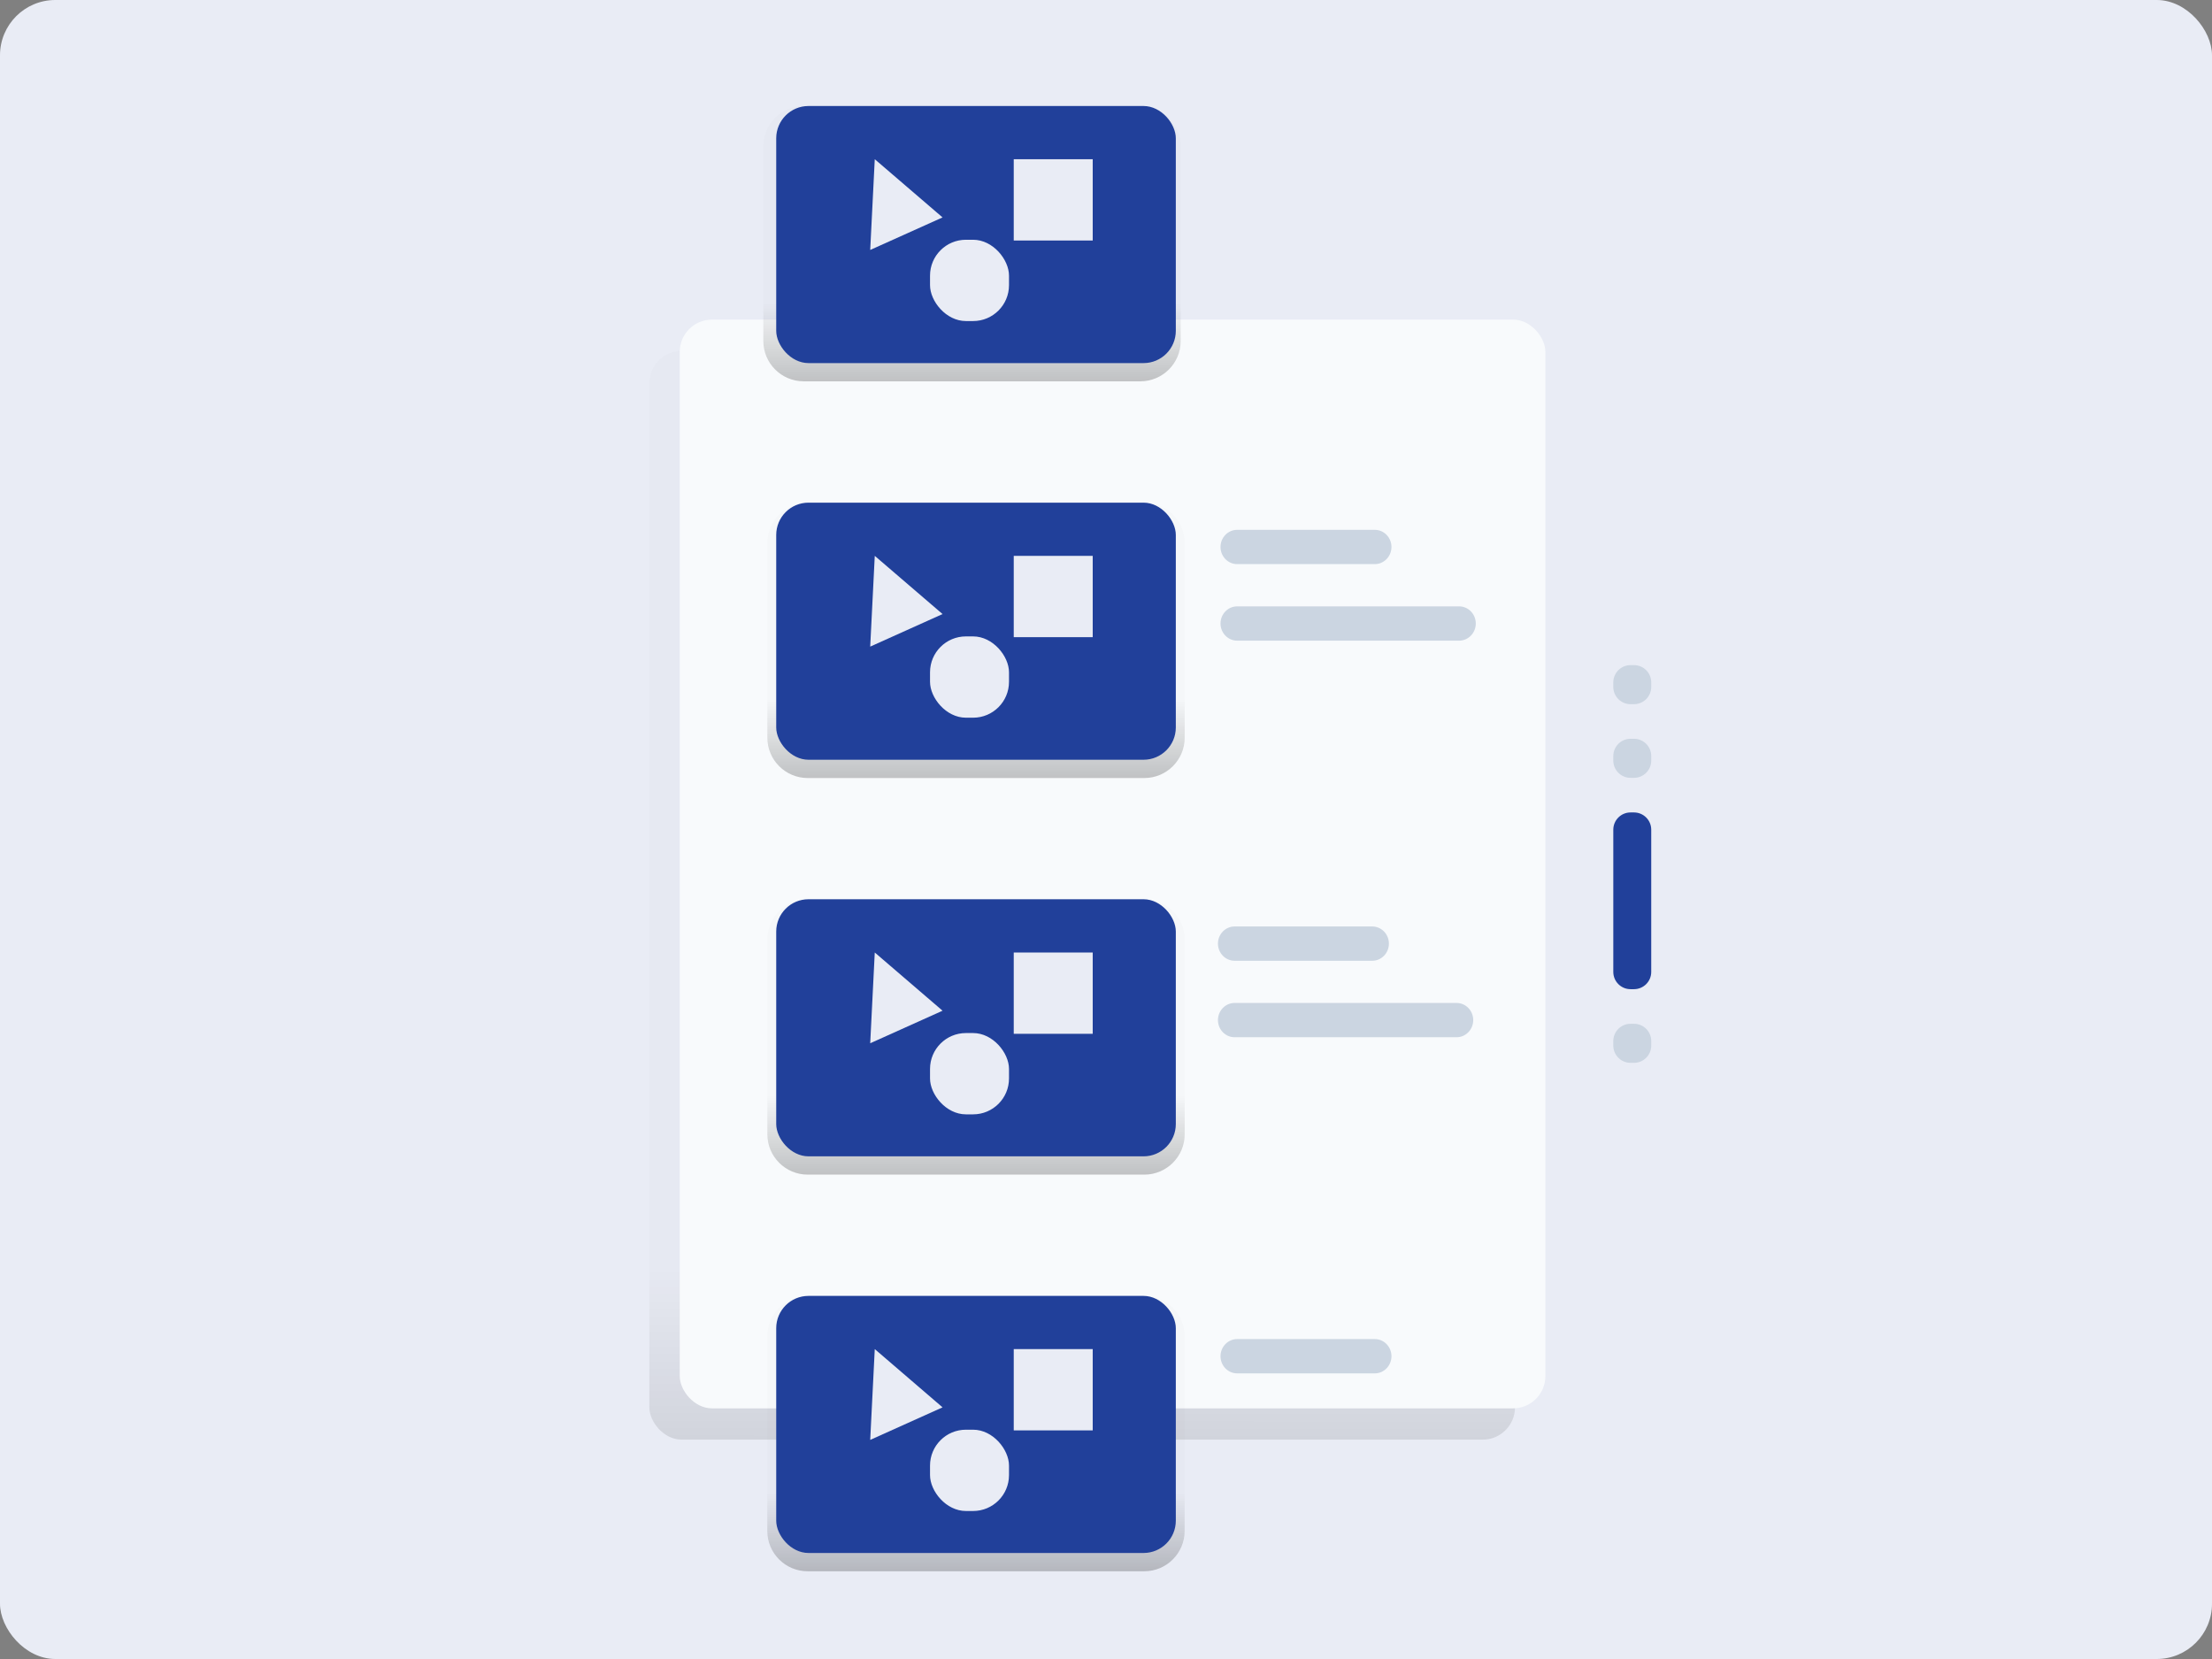 <svg width="400" height="300" viewBox="0 0 400 300" fill="none" xmlns="http://www.w3.org/2000/svg">
    <rect x="0" y="0" width="400" height="300" fill="#808080" stroke="none"/>
    <rect width="400" height="300" rx="10" fill="#E9ECF5"/>
    <rect x="117.422" y="63.453" width="156.537" height="196.88" rx="5.84" fill="url(#paint0_linear_1761_89426)"/>
    <rect x="122.919" y="57.795" width="156.537" height="196.88" rx="5.84" fill="#F8FAFC"/>
    <path d="M248.608 102.01H223.719C222.059 102.01 220.706 100.618 220.706 98.909C220.706 97.201 222.059 95.809 223.719 95.809H248.608C250.268 95.809 251.62 97.201 251.62 98.909C251.62 100.618 250.268 102.01 248.608 102.01Z" fill="#CBD5E1"/>
    <path d="M263.856 115.852H223.719C222.059 115.852 220.706 114.46 220.706 112.751C220.706 111.042 222.059 109.65 223.719 109.65H263.856C265.516 109.65 266.868 111.042 266.868 112.751C266.868 114.46 265.516 115.852 263.856 115.852Z" fill="#CBD5E1"/>
    <path d="M248.146 173.737H223.257C221.597 173.737 220.245 172.345 220.245 170.636C220.245 168.927 221.597 167.535 223.257 167.535H248.146C249.806 167.535 251.158 168.927 251.158 170.636C251.158 172.345 249.806 173.737 248.146 173.737Z" fill="#CBD5E1"/>
    <path d="M263.394 187.567H223.257C221.597 187.567 220.245 186.175 220.245 184.466C220.245 182.757 221.597 181.365 223.257 181.365H263.394C265.054 181.365 266.407 182.757 266.407 184.466C266.407 186.175 265.054 187.567 263.394 187.567Z" fill="#CBD5E1"/>
    <path d="M248.608 248.35H223.719C222.059 248.35 220.706 246.958 220.706 245.249C220.706 243.54 222.059 242.148 223.719 242.148H248.608C250.268 242.148 251.62 243.54 251.62 245.249C251.62 246.958 250.268 248.35 248.608 248.35Z" fill="#CBD5E1"/>
    <path d="M206.931 90.897C210.963 90.897 214.231 94.165 214.231 98.197V133.391C214.231 137.423 210.963 140.691 206.931 140.691H146.061C142.029 140.691 138.761 137.423 138.761 133.391V98.197C138.761 94.165 142.029 90.897 146.061 90.897H206.931Z" fill="url(#paint1_linear_1761_89426)"/>
    <rect x="140.365" y="90.897" width="72.26" height="46.49" rx="5.84" fill="#21409A"/>
    <rect x="183.317" y="100.518" width="14.281" height="14.701" fill="#E9ECF5"/>
    <path fill-rule="evenodd" clip-rule="evenodd" d="M170.444 111.042L157.362 116.927L158.186 100.518L170.444 111.042Z" fill="#E9ECF5"/>
    <rect x="168.179" y="115.082" width="14.281" height="14.701" rx="6.49" fill="#E9ECF5"/>
    <path d="M206.931 162.613C210.963 162.613 214.231 165.882 214.231 169.913V205.108C214.231 209.139 210.963 212.408 206.931 212.408H146.061C142.029 212.408 138.761 209.139 138.761 205.108V169.913C138.761 165.882 142.029 162.613 146.061 162.613H206.931Z" fill="url(#paint2_linear_1761_89426)"/>
    <rect x="140.365" y="162.613" width="72.26" height="46.49" rx="5.84" fill="#21409A"/>
    <rect x="183.317" y="172.244" width="14.281" height="14.701" fill="#E9ECF5"/>
    <path fill-rule="evenodd" clip-rule="evenodd" d="M170.444 182.769L157.362 188.654L158.186 172.244L170.444 182.769Z" fill="#E9ECF5"/>
    <rect x="168.179" y="186.809" width="14.281" height="14.701" rx="6.49" fill="#E9ECF5"/>
    <path d="M206.92 234.34C210.952 234.34 214.22 237.608 214.22 241.64V276.834C214.22 280.866 210.952 284.134 206.92 284.134H146.05C142.018 284.134 138.75 280.866 138.75 276.834V241.64C138.75 237.608 142.018 234.34 146.05 234.34H206.92Z" fill="url(#paint3_linear_1761_89426)"/>
    <rect x="140.365" y="234.34" width="72.26" height="46.49" rx="5.84" fill="#21409A"/>
    <rect x="183.317" y="243.959" width="14.281" height="14.701" fill="#E9ECF5"/>
    <path fill-rule="evenodd" clip-rule="evenodd" d="M170.444 254.495L157.362 260.38L158.186 243.959L170.444 254.495Z" fill="#E9ECF5"/>
    <rect x="168.179" y="258.535" width="14.281" height="14.701" rx="6.49" fill="#E9ECF5"/>
    <path d="M206.206 19.16C210.237 19.16 213.506 22.428 213.506 26.46V61.655C213.506 65.686 210.237 68.955 206.206 68.955H145.335C141.303 68.955 138.035 65.686 138.035 61.655V26.46C138.035 22.428 141.303 19.16 145.335 19.16L206.206 19.16Z" fill="url(#paint4_linear_1761_89426)"/>
    <rect x="140.365" y="19.17" width="72.26" height="46.49" rx="5.84" fill="#21409A"/>
    <rect x="183.317" y="28.791" width="14.281" height="14.701" fill="#E9ECF5"/>
    <path fill-rule="evenodd" clip-rule="evenodd" d="M170.444 39.316L157.362 45.2L158.186 28.791L170.444 39.316Z" fill="#E9ECF5"/>
    <rect x="168.179" y="43.355" width="14.281" height="14.701" rx="6.49" fill="#E9ECF5"/>
    <path d="M294.856 192.195C293.132 192.195 291.736 190.798 291.736 189.075V188.254C291.736 186.53 293.132 185.134 294.856 185.134H295.476C297.199 185.134 298.596 186.53 298.596 188.254V189.075C298.596 190.798 297.199 192.195 295.476 192.195H294.856Z" fill="#CBD5E1"/>
    <path d="M294.856 140.658C293.132 140.658 291.736 139.261 291.736 137.538V136.716C291.736 134.993 293.132 133.596 294.856 133.596H295.476C297.199 133.596 298.596 134.993 298.596 136.716V137.538C298.596 139.261 297.199 140.658 295.476 140.658H294.856Z" fill="#CBD5E1"/>
    <path d="M294.856 127.338C293.132 127.338 291.736 125.941 291.736 124.218V123.396C291.736 121.673 293.132 120.276 294.856 120.276H295.476C297.199 120.276 298.596 121.673 298.596 123.396V124.218C298.596 125.941 297.199 127.338 295.476 127.338H294.856Z" fill="#CBD5E1"/>
    <path d="M294.856 178.875C293.132 178.875 291.736 177.478 291.736 175.755V150.036C291.736 148.313 293.132 146.916 294.856 146.916H295.476C297.199 146.916 298.596 148.313 298.596 150.036V175.755C298.596 177.478 297.199 178.875 295.476 178.875H294.856Z" fill="#21409A"/>
    <defs>
        <linearGradient id="paint0_linear_1761_89426" x1="23.347" y1="133.329" x2="22.791" y2="566.891" gradientUnits="userSpaceOnUse">
            <stop offset="0.22" stop-color="#010101" stop-opacity="0.01"/>
            <stop offset="1" stop-color="#010101"/>
        </linearGradient>
        <linearGradient id="paint1_linear_1761_89426" x1="112.16" y1="107.634" x2="112.16" y2="192.522" gradientUnits="userSpaceOnUse">
            <stop offset="0.22" stop-color="#010101" stop-opacity="0.01"/>
            <stop offset="1" stop-color="#010101"/>
        </linearGradient>
        <linearGradient id="paint2_linear_1761_89426" x1="112.16" y1="179.362" x2="112.16" y2="264.25" gradientUnits="userSpaceOnUse">
            <stop offset="0.22" stop-color="#010101" stop-opacity="0.01"/>
            <stop offset="1" stop-color="#010101"/>
        </linearGradient>
        <linearGradient id="paint3_linear_1761_89426" x1="112.16" y1="251.089" x2="112.16" y2="335.977" gradientUnits="userSpaceOnUse">
            <stop offset="0.22" stop-color="#010101" stop-opacity="0.01"/>
            <stop offset="1" stop-color="#010101"/>
        </linearGradient>
        <linearGradient id="paint4_linear_1761_89426" x1="111.435" y1="35.909" x2="111.435" y2="120.797" gradientUnits="userSpaceOnUse">
            <stop offset="0.22" stop-color="#010101" stop-opacity="0.01"/>
            <stop offset="1" stop-color="#010101"/>
        </linearGradient>
    </defs>
</svg>

